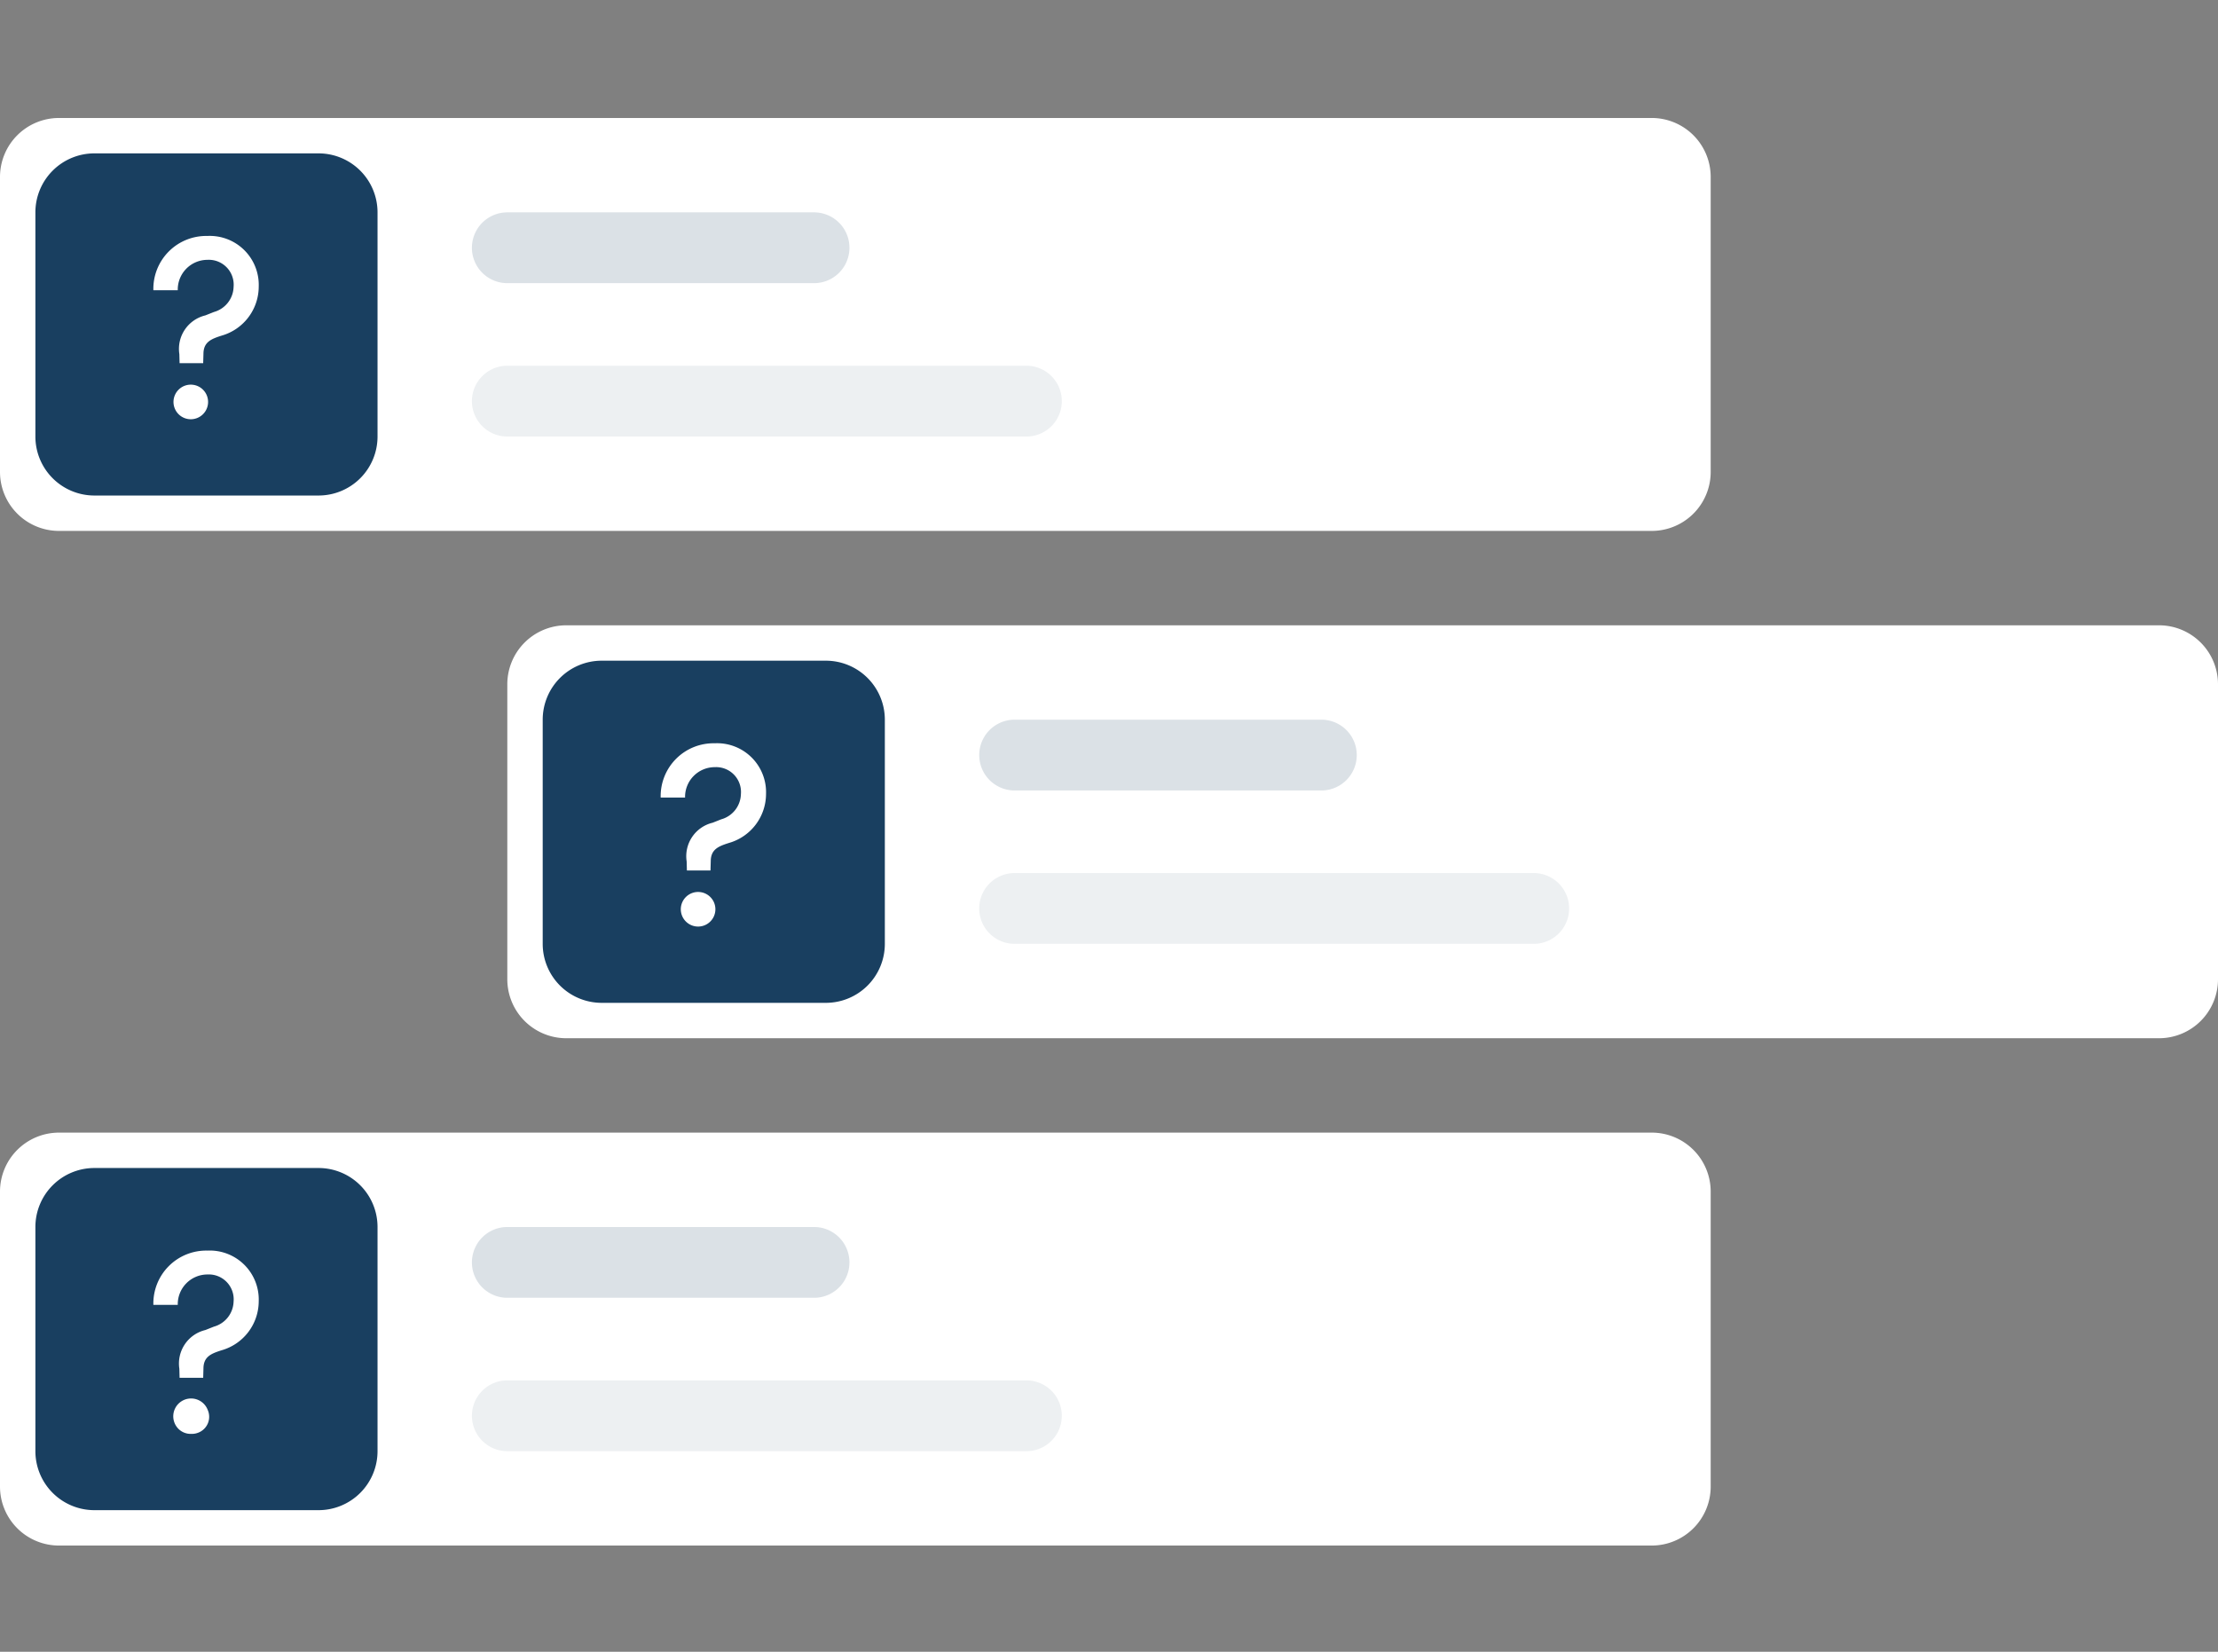 <svg xmlns="http://www.w3.org/2000/svg" width="188" height="140" viewBox="0 0 188 140">
    <rect x="0" y="0" width="188" height="140" fill="#808080" stroke="none"/>
    <g data-name="Group 508">
        <path data-name="Path 2717" d="M162 0H42a10 10 0 0 0-10 10v120a10 10 0 0 0 10 10h120a10 10 0 0 0 10-10V10a10 10 0 0 0-10-10z" style="fill:rgba(25,63,96,.0)" transform="translate(-6)"/>
        <g data-name="Group 505">
            <path data-name="Path 2718" d="M146 10H11a5 5 0 0 0-5 5v25a5 5 0 0 0 5 5h135a5 5 0 0 0 5-5V15a5 5 0 0 0-5-5z" style="fill:#fff" transform="translate(-6)"/>
        </g>
        <path data-name="Path 2719" d="M75 18H49a3 3 0 0 0 0 6h26a3 3 0 0 0 0-6z" style="fill:rgba(25,63,96,.16)" transform="translate(-6)"/>
        <path data-name="Path 2720" d="M93 31H49a3 3 0 0 0 0 6h44a3 3 0 0 0 0-6z" style="fill:rgba(25,63,96,.08)" transform="translate(-6)"/>
        <path data-name="Path 2721" d="M33 13H14a5 5 0 0 0-5 5v19a5 5 0 0 0 5 5h19a5 5 0 0 0 5-5V18a5 5 0 0 0-5-5z" style="fill:#193f60" transform="translate(-6)"/>
        <path data-name="Path 2722" d="M21.222 30.78h2l.022-.77c0-1.012.638-1.276 1.54-1.562a4.331 4.331 0 0 0 3.146-4.158A4.152 4.152 0 0 0 23.574 20 4.48 4.48 0 0 0 19 24.6h2.068a2.517 2.517 0 0 1 2.51-2.576 2.108 2.108 0 0 1 2.222 2.288 2.278 2.278 0 0 1-1.672 2.134l-.726.288a2.917 2.917 0 0 0-2.2 3.278zm.99 4.754a1.466 1.466 0 1 0-.574-.1 1.465 1.465 0 0 0 .574.1z" style="fill:#fff" transform="translate(-6)"/>
        <g data-name="Group 506">
            <path data-name="Path 2723" d="M54 53h135a5 5 0 0 1 5 5v25a5 5 0 0 1-5 5H54a5 5 0 0 1-5-5V58a5 5 0 0 1 5-5z" style="fill:#fff" transform="translate(-6)"/>
        </g>
        <path data-name="Path 2724" d="M118 61H92a3 3 0 0 0 0 6h26a3 3 0 0 0 0-6z" style="fill:rgba(25,63,96,.16)" transform="translate(-6)"/>
        <path data-name="Path 2725" d="M136 74H92a3 3 0 0 0 0 6h44a3 3 0 0 0 0-6z" style="fill:rgba(25,63,96,.08)" transform="translate(-6)"/>
        <path data-name="Path 2726" d="M76 56H57a5 5 0 0 0-5 5v19a5 5 0 0 0 5 5h19a5 5 0 0 0 5-5V61a5 5 0 0 0-5-5z" style="fill:#193f60" transform="translate(-6)"/>
        <path data-name="Path 2727" d="M64.222 73.78h2l.022-.77c0-1.012.638-1.276 1.54-1.562a4.331 4.331 0 0 0 3.146-4.158A4.152 4.152 0 0 0 66.574 63 4.48 4.48 0 0 0 62 67.6h2.068a2.517 2.517 0 0 1 2.51-2.576 2.108 2.108 0 0 1 2.222 2.288 2.278 2.278 0 0 1-1.672 2.134l-.726.288a2.917 2.917 0 0 0-2.2 3.278zm.99 4.754a1.466 1.466 0 1 0-.574-.1 1.465 1.465 0 0 0 .574.1z" style="fill:#fff" transform="translate(-6)"/>
        <g data-name="Group 507">
            <path data-name="Path 2728" d="M11 96h135a5 5 0 0 1 5 5v25a5 5 0 0 1-5 5H11a5 5 0 0 1-5-5v-25a5 5 0 0 1 5-5z" style="fill:#fff" transform="translate(-6)"/>
        </g>
        <path data-name="Path 2729" d="M75 104H49a3 3 0 0 0 0 6h26a3 3 0 0 0 0-6z" style="fill:rgba(25,63,96,.16)" transform="translate(-6)"/>
        <path data-name="Path 2730" d="M93 117H49a3 3 0 0 0 0 6h44a3 3 0 0 0 0-6z" style="fill:rgba(25,63,96,.08)" transform="translate(-6)"/>
        <path data-name="Path 2731" d="M33 99H14a5 5 0 0 0-5 5v19a5 5 0 0 0 5 5h19a5 5 0 0 0 5-5v-19a5 5 0 0 0-5-5z" style="fill:#193f60" transform="translate(-6)"/>
        <path data-name="Path 2732" d="M21.222 116.78h2l.022-.77c0-1.012.638-1.276 1.54-1.562a4.332 4.332 0 0 0 3.146-4.158 4.152 4.152 0 0 0-4.356-4.29A4.48 4.48 0 0 0 19 110.6h2.068a2.517 2.517 0 0 1 2.51-2.576 2.108 2.108 0 0 1 2.222 2.288 2.278 2.278 0 0 1-1.672 2.134l-.726.288a2.917 2.917 0 0 0-2.2 3.278zm.99 4.754a1.461 1.461 0 0 0 .574-.095 1.44 1.44 0 0 0 .823-1.928 1.51 1.51 0 1 0-2.464 1.617 1.477 1.477 0 0 0 .492.311 1.461 1.461 0 0 0 .574.095z" style="fill:#fff" transform="translate(-6)"/>
    </g>
</svg>
